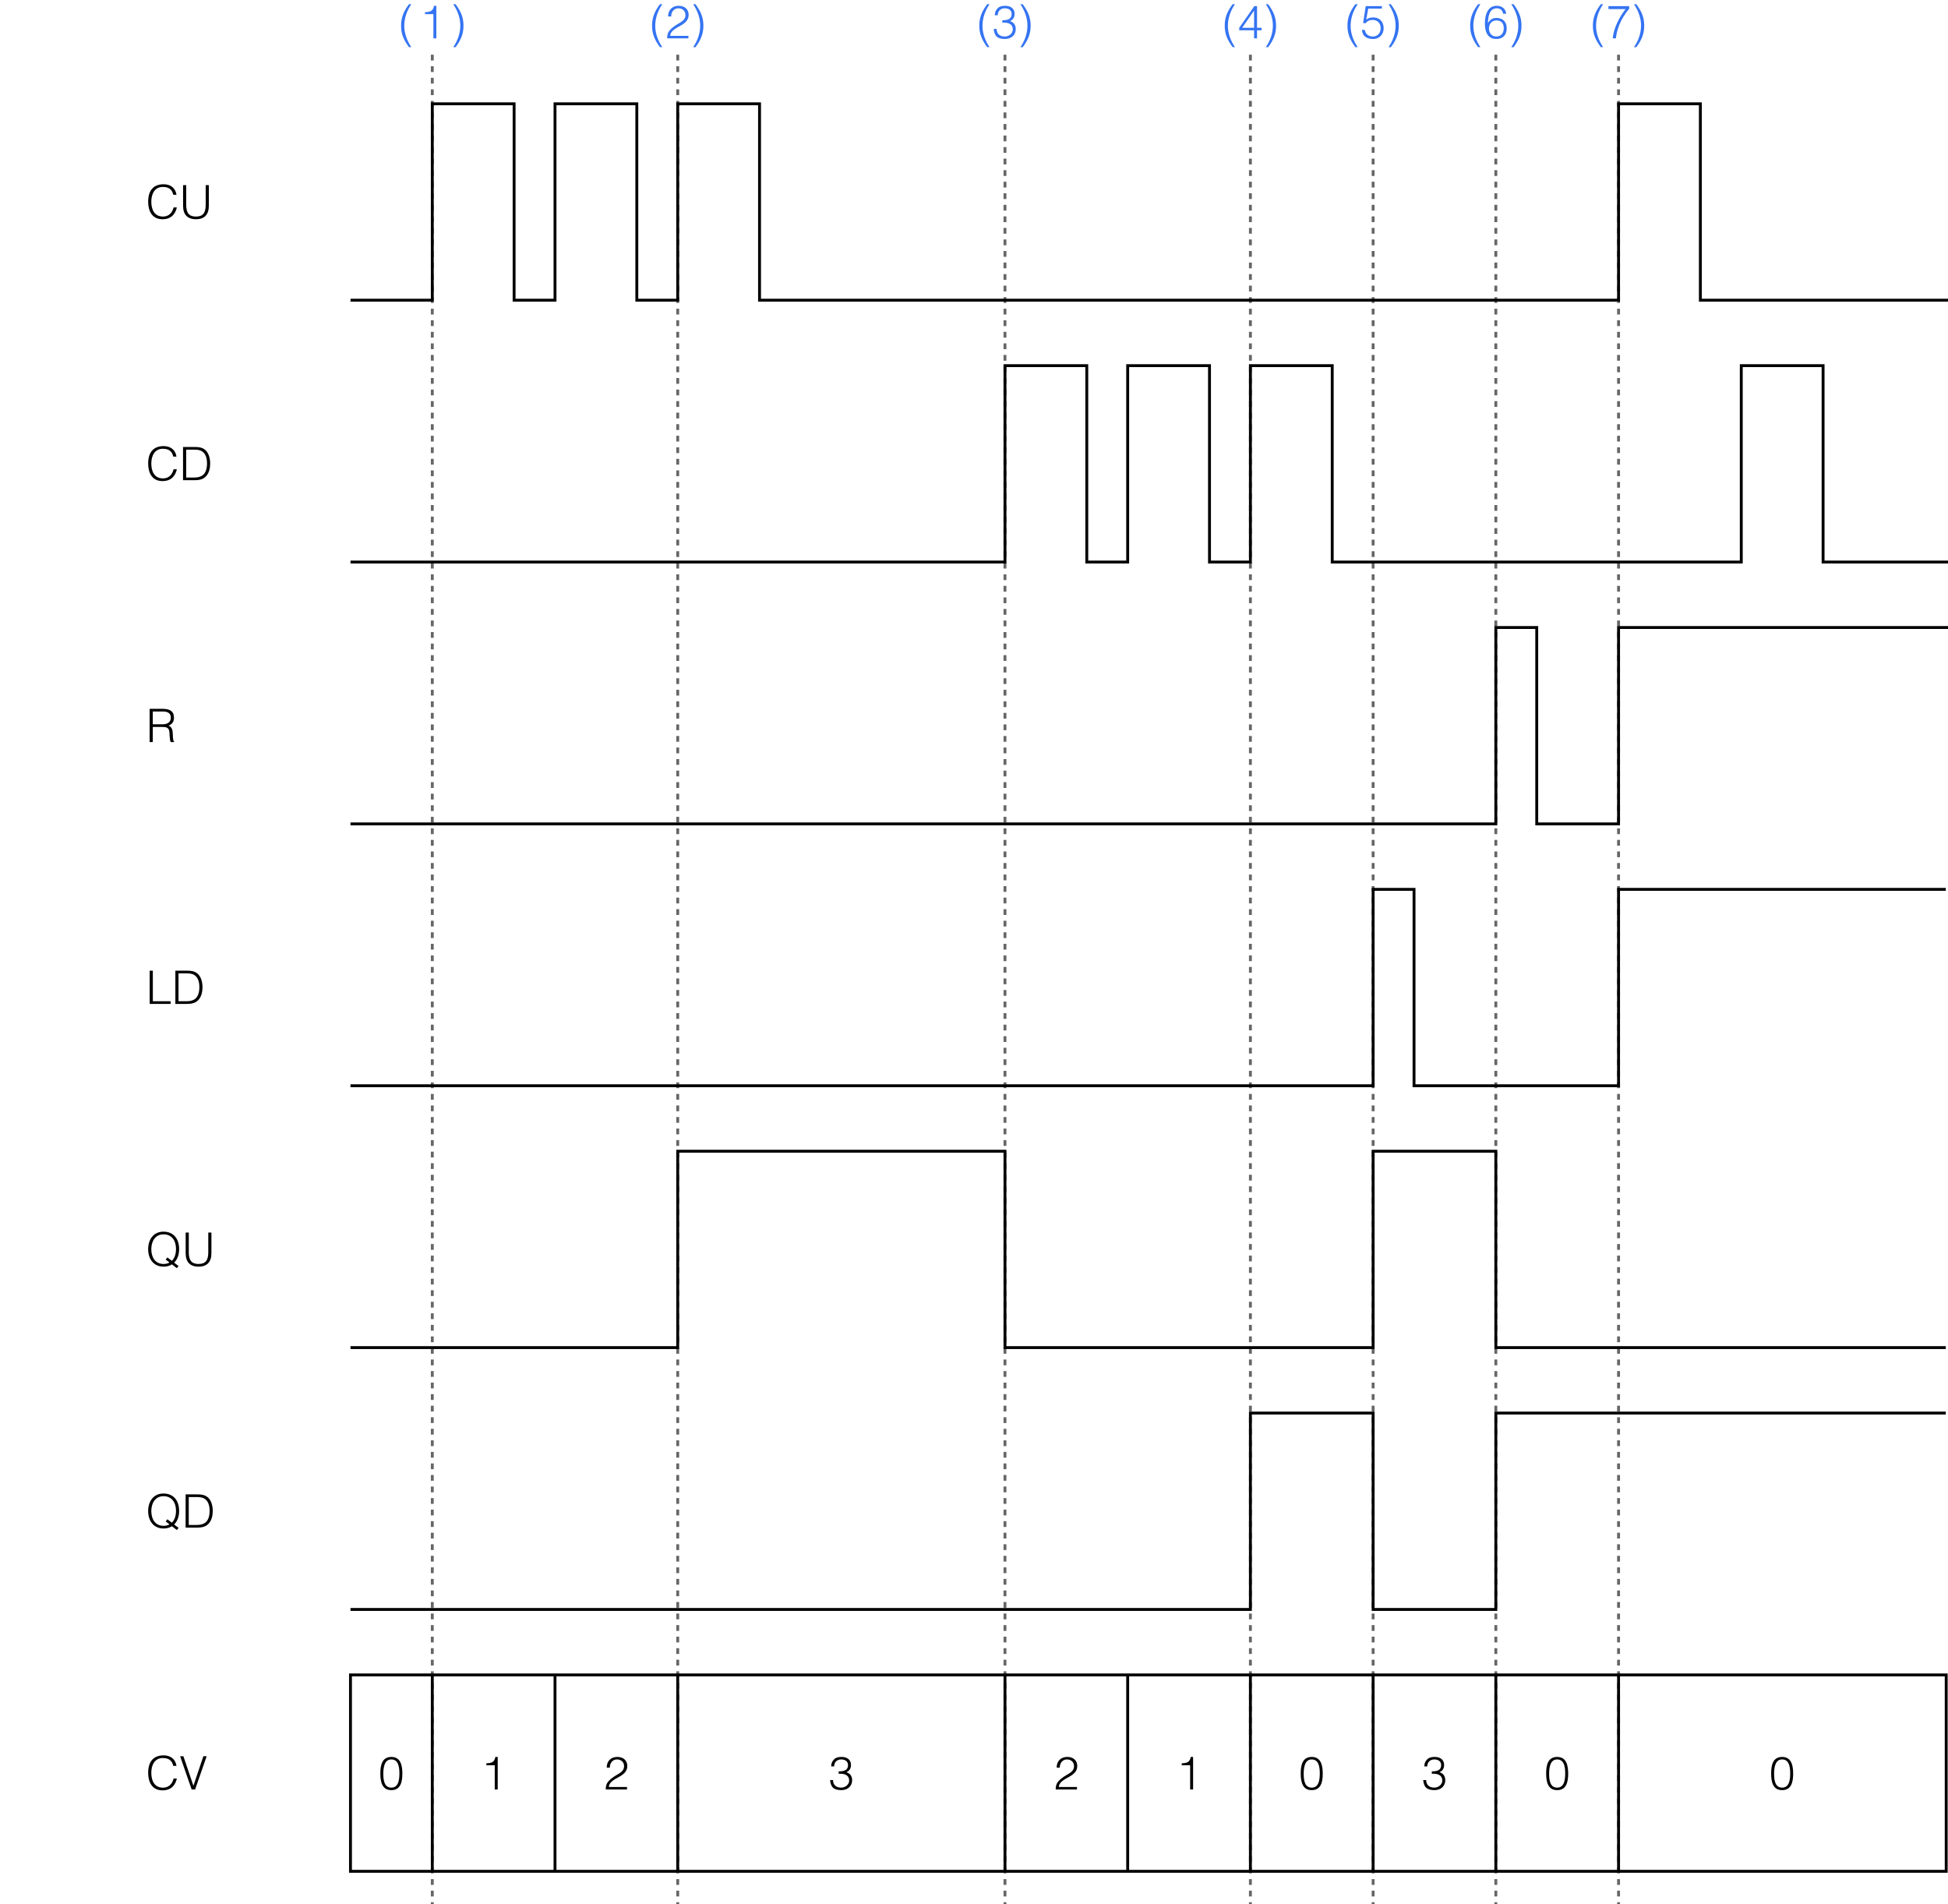 <?xml version="1.0" encoding="utf-8"?>
<!-- Generator: Adobe Illustrator 28.2.0, SVG Export Plug-In . SVG Version: 6.00 Build 0)  -->
<svg version="1.1" xmlns="http://www.w3.org/2000/svg" xmlns:xlink="http://www.w3.org/1999/xlink" x="0px" y="0px"
	 width="337.478px" height="329.79px" viewBox="0 0 337.478 329.79" style="enable-background:new 0 0 337.478 329.79;"
	 xml:space="preserve">
<style type="text/css">
	.st0{fill:none;stroke:#666666;stroke-width:0.5;stroke-miterlimit:10;stroke-dasharray:1;}
	.st1{fill:none;stroke:#000000;stroke-width:0.5;stroke-miterlimit:10;}
	.st2{fill:#3574F2;}
</style>
<g id="レイヤー_1">
	<g>
		<line class="st0" x1="74.892" y1="9.475" x2="74.892" y2="329.79"/>
		<line class="st0" x1="117.412" y1="9.475" x2="117.412" y2="329.79"/>
		<line class="st0" x1="174.105" y1="9.475" x2="174.105" y2="329.79"/>
		<line class="st0" x1="216.624" y1="9.475" x2="216.624" y2="329.79"/>
		<line class="st0" x1="237.884" y1="9.475" x2="237.884" y2="329.79"/>
		<line class="st0" x1="259.144" y1="9.475" x2="259.144" y2="329.79"/>
		<line class="st0" x1="280.404" y1="9.475" x2="280.404" y2="329.79"/>
	</g>
	<polyline class="st1" points="337.478,51.995 294.577,51.995 294.577,17.979 280.404,17.979 280.404,51.995 131.585,51.995 
		131.585,17.979 117.412,17.979 117.412,51.995 110.325,51.995 110.325,17.979 96.152,17.979 96.152,51.995 89.065,51.995 
		89.065,17.979 74.892,17.979 74.892,51.995 60.719,51.995 	"/>
	<polyline class="st1" points="337.478,97.349 315.837,97.349 315.837,63.333 301.664,63.333 301.664,97.349 230.798,97.349 
		230.798,63.333 216.624,63.333 216.624,97.349 209.538,97.349 209.538,63.333 195.364,63.333 195.364,97.349 188.278,97.349 
		188.278,63.333 174.105,63.333 174.105,97.349 60.719,97.349 	"/>
	<polyline class="st1" points="337.097,233.412 259.144,233.412 259.144,199.396 237.884,199.396 237.884,233.412 174.105,233.412 
		174.105,199.396 117.412,199.396 117.412,233.412 60.719,233.412 	"/>
	<polyline class="st1" points="337.478,108.688 280.404,108.688 280.404,142.703 266.231,142.703 266.231,108.688 259.144,108.688 
		259.144,142.703 60.719,142.703 	"/>
	<polyline class="st1" points="337.097,154.042 280.404,154.042 280.404,188.058 244.971,188.058 244.971,154.042 237.884,154.042 
		237.884,188.058 60.719,188.058 	"/>
	<polyline class="st1" points="337.097,244.751 259.144,244.751 259.144,278.766 237.884,278.766 237.884,244.751 216.624,244.751 
		216.624,278.766 60.719,278.766 	"/>
	<g>
		<rect x="60.719" y="290.104" class="st1" width="276.447" height="34.016"/>
		<line class="st1" x1="74.892" y1="324.12" x2="74.892" y2="290.104"/>
		<line class="st1" x1="96.152" y1="324.12" x2="96.152" y2="290.104"/>
		<line class="st1" x1="117.412" y1="324.12" x2="117.412" y2="290.104"/>
		<line class="st1" x1="174.105" y1="324.12" x2="174.105" y2="290.104"/>
		<line class="st1" x1="195.364" y1="324.12" x2="195.364" y2="290.104"/>
		<line class="st1" x1="216.624" y1="324.12" x2="216.624" y2="290.104"/>
		<line class="st1" x1="237.884" y1="324.12" x2="237.884" y2="290.104"/>
		<line class="st1" x1="259.144" y1="324.12" x2="259.144" y2="290.104"/>
		<line class="st1" x1="280.404" y1="324.12" x2="280.404" y2="290.104"/>
	</g>
</g>
<g id="レイヤー_2">
	<g>
		<path d="M30.019,33.735c-0.224-0.983-0.832-1.359-1.815-1.359c-1.391,0-1.991,1.191-1.991,2.55c0,1.288,0.472,2.583,2.039,2.583
			c0.992,0,1.607-0.671,1.823-1.583h0.567c-0.256,1.111-0.951,2.047-2.495,2.047c-1.775,0-2.479-1.399-2.479-3.03
			c0-2.199,1.151-3.03,2.679-3.03c1.183,0,2.047,0.631,2.23,1.823H30.019z"/>
		<path d="M31.717,32.064h0.543v3.43c0,1.423,0.512,2.015,1.687,2.015c1.239,0,1.688-0.655,1.688-2.015v-3.43h0.543v3.59
			c0,1.495-0.744,2.319-2.231,2.319c-1.503,0-2.23-0.848-2.23-2.319V32.064z"/>
	</g>
	<g>
		<path d="M30.938,264.641l-0.304,0.368l-0.848-0.656c-0.392,0.248-0.872,0.392-1.439,0.392c-1.775,0-2.679-1.367-2.679-3.022
			c0-1.599,0.863-3.038,2.654-3.038c1.615,0,2.711,1.08,2.711,3.038c0,0.928-0.288,1.767-0.864,2.327L30.938,264.641z
			 M29.771,263.737c0.488-0.464,0.72-1.215,0.72-2.015c0-1.719-0.919-2.574-2.151-2.574c-1.479,0-2.126,1.247-2.126,2.574
			c0,1.368,0.64,2.559,2.143,2.559c0.4,0,0.735-0.096,1.007-0.256l-0.656-0.503l0.288-0.376L29.771,263.737z"/>
		<path d="M32.157,264.593v-5.757h1.967c0.64,0,1.239,0.04,1.775,0.432c0.759,0.552,0.959,1.671,0.959,2.439
			c0,0.759-0.168,1.607-0.696,2.183c-0.528,0.592-1.279,0.704-2.039,0.704H32.157z M32.701,264.129h1.303
			c0.488,0,0.912-0.032,1.351-0.264c0.768-0.392,0.959-1.375,0.959-2.159c0-0.84-0.184-1.759-0.991-2.191
			c-0.344-0.184-0.84-0.216-1.319-0.216h-1.303V264.129z"/>
	</g>
	<g>
		<path d="M30.938,219.286l-0.304,0.368l-0.848-0.656c-0.392,0.248-0.872,0.392-1.439,0.392c-1.775,0-2.679-1.367-2.679-3.022
			c0-1.599,0.863-3.038,2.654-3.038c1.615,0,2.711,1.08,2.711,3.038c0,0.928-0.288,1.767-0.864,2.327L30.938,219.286z
			 M29.771,218.383c0.488-0.464,0.72-1.215,0.72-2.015c0-1.719-0.919-2.574-2.151-2.574c-1.479,0-2.126,1.247-2.126,2.574
			c0,1.368,0.64,2.559,2.143,2.559c0.4,0,0.735-0.096,1.007-0.256l-0.656-0.503l0.288-0.376L29.771,218.383z"/>
		<path d="M32.165,213.481h0.543v3.43c0,1.423,0.512,2.015,1.687,2.015c1.239,0,1.688-0.655,1.688-2.015v-3.43h0.543v3.59
			c0,1.495-0.744,2.319-2.231,2.319c-1.503,0-2.23-0.848-2.23-2.319V213.481z"/>
	</g>
	<g>
		<path d="M30.019,79.089c-0.224-0.983-0.832-1.359-1.815-1.359c-1.391,0-1.991,1.191-1.991,2.55c0,1.288,0.472,2.583,2.039,2.583
			c0.992,0,1.607-0.671,1.823-1.583h0.567c-0.256,1.111-0.951,2.047-2.495,2.047c-1.775,0-2.479-1.399-2.479-3.03
			c0-2.199,1.151-3.03,2.679-3.03c1.183,0,2.047,0.632,2.23,1.823H30.019z"/>
		<path d="M31.709,83.175v-5.757h1.967c0.64,0,1.239,0.04,1.775,0.432c0.759,0.552,0.959,1.671,0.959,2.439
			c0,0.759-0.168,1.607-0.696,2.183c-0.528,0.592-1.279,0.704-2.039,0.704H31.709z M32.253,82.711h1.303
			c0.488,0,0.912-0.032,1.351-0.264c0.768-0.392,0.959-1.375,0.959-2.159c0-0.84-0.184-1.759-0.991-2.191
			c-0.344-0.184-0.84-0.216-1.319-0.216h-1.303V82.711z"/>
	</g>
	<g>
		<path d="M26.469,125.915v2.615h-0.544v-5.757h2.255c1.263,0,1.959,0.448,1.959,1.511c0,0.728-0.272,1.111-0.936,1.407
			c0.68,0.232,0.72,0.952,0.735,1.559c0.024,0.872,0.096,1.111,0.24,1.223v0.056h-0.6c-0.224-0.392-0.167-1.471-0.256-1.911
			c-0.128-0.624-0.6-0.704-1.143-0.704H26.469z M28.164,125.451c0.808,0,1.431-0.336,1.431-1.144c0-0.863-0.671-1.071-1.399-1.071
			h-1.727v2.215H28.164z"/>
	</g>
	<g>
		<path d="M25.933,173.884v-5.757h0.544v5.293h3.086v0.464H25.933z"/>
		<path d="M30.381,173.884v-5.757h1.967c0.64,0,1.239,0.04,1.775,0.432c0.76,0.552,0.959,1.671,0.959,2.439
			c0,0.759-0.168,1.607-0.696,2.183c-0.527,0.592-1.279,0.704-2.039,0.704H30.381z M30.925,173.42h1.303
			c0.488,0,0.912-0.032,1.351-0.264c0.768-0.392,0.959-1.375,0.959-2.159c0-0.84-0.184-1.759-0.991-2.191
			c-0.344-0.184-0.839-0.216-1.319-0.216h-1.303V173.42z"/>
	</g>
	<g>
		<path d="M30.019,305.861c-0.224-0.983-0.832-1.359-1.815-1.359c-1.391,0-1.991,1.191-1.991,2.55c0,1.288,0.472,2.583,2.039,2.583
			c0.992,0,1.607-0.671,1.823-1.583h0.567c-0.256,1.111-0.951,2.047-2.495,2.047c-1.775,0-2.479-1.399-2.479-3.03
			c0-2.199,1.151-3.03,2.679-3.03c1.183,0,2.047,0.631,2.23,1.823H30.019z"/>
		<path d="M31.205,304.19h0.567l1.735,5.117l1.727-5.117h0.567l-1.999,5.757h-0.6L31.205,304.19z"/>
	</g>
	<g>
		<path d="M85.712,305.758h-1.455v-0.336c0.855-0.056,1.391-0.144,1.559-1.111h0.408v5.637h-0.512V305.758z"/>
	</g>
	<g>
		<path d="M105.109,306.157c0-1.111,0.72-1.847,1.831-1.847c1.135,0,1.735,0.695,1.735,1.559c0,1.495-1.615,1.871-2.455,2.51
			c-0.368,0.28-0.711,0.6-0.736,1.136h3.143v0.432h-3.686c0.008-0.536,0.08-0.959,0.44-1.375c1.175-1.359,2.734-1.344,2.734-2.671
			c0-0.735-0.544-1.159-1.239-1.159c-0.736,0-1.255,0.656-1.224,1.415H105.109z"/>
	</g>
	<g>
		<path d="M145.301,306.813c0.951,0.008,1.615-0.216,1.615-1.08c0-0.695-0.552-0.991-1.2-0.991c-0.719,0-1.207,0.504-1.207,1.207
			h-0.512c0-0.503,0.168-0.911,0.543-1.263c0.352-0.32,0.815-0.375,1.279-0.375c0.888,0,1.607,0.448,1.607,1.391
			c0,0.583-0.256,1.023-0.8,1.255c0.815,0.256,1,0.872,1,1.391c0,0.927-0.656,1.679-1.815,1.711c-1.303,0-1.887-0.432-2.007-1.743
			h0.512c0,0.855,0.567,1.311,1.399,1.311c0.816,0,1.431-0.608,1.399-1.271c-0.032-0.911-0.824-1.199-1.815-1.127V306.813z"/>
	</g>
	<g>
		<path d="M183.062,306.157c0-1.111,0.72-1.847,1.831-1.847c1.135,0,1.735,0.695,1.735,1.559c0,1.495-1.615,1.871-2.455,2.51
			c-0.368,0.28-0.711,0.6-0.736,1.136h3.143v0.432h-3.686c0.008-0.536,0.08-0.959,0.44-1.375c1.175-1.359,2.734-1.344,2.734-2.671
			c0-0.735-0.544-1.159-1.239-1.159c-0.736,0-1.255,0.656-1.224,1.415H183.062z"/>
	</g>
	<g>
		<path d="M206.184,305.758h-1.455v-0.336c0.855-0.056,1.391-0.144,1.559-1.111h0.408v5.637h-0.512V305.758z"/>
	</g>
	<g>
		<path d="M229.156,307.229c0,1.496-0.352,2.831-1.903,2.831c-1.559,0-1.911-1.327-1.911-2.886c0-1.423,0.288-2.862,1.911-2.862
			C228.924,304.311,229.156,305.917,229.156,307.229z M227.237,304.742c-1.119,0-1.383,1.239-1.383,2.486
			c0,1.447,0.32,2.399,1.399,2.399c1.215,0,1.391-1.319,1.391-2.455C228.644,305.958,228.428,304.742,227.237,304.742z"/>
	</g>
	<g>
		<path d="M248.057,306.813c0.951,0.008,1.615-0.216,1.615-1.08c0-0.695-0.552-0.991-1.2-0.991c-0.719,0-1.207,0.504-1.207,1.207
			h-0.512c0-0.503,0.168-0.911,0.543-1.263c0.352-0.32,0.815-0.375,1.279-0.375c0.888,0,1.607,0.448,1.607,1.391
			c0,0.583-0.256,1.023-0.8,1.255c0.815,0.256,1,0.872,1,1.391c0,0.927-0.656,1.679-1.815,1.711c-1.303,0-1.887-0.432-2.007-1.743
			h0.512c0,0.855,0.567,1.311,1.399,1.311c0.816,0,1.431-0.608,1.399-1.271c-0.032-0.911-0.824-1.199-1.815-1.127V306.813z"/>
	</g>
	<g>
		<path d="M271.675,307.229c0,1.496-0.352,2.831-1.903,2.831c-1.559,0-1.911-1.327-1.911-2.886c0-1.423,0.288-2.862,1.911-2.862
			C271.444,304.311,271.675,305.917,271.675,307.229z M269.756,304.742c-1.119,0-1.383,1.239-1.383,2.486
			c0,1.447,0.32,2.399,1.399,2.399c1.215,0,1.391-1.319,1.391-2.455C271.163,305.958,270.948,304.742,269.756,304.742z"/>
	</g>
	<g>
		<path d="M310.652,307.229c0,1.496-0.352,2.831-1.903,2.831c-1.559,0-1.911-1.327-1.911-2.886c0-1.423,0.288-2.862,1.911-2.862
			C310.42,304.311,310.652,305.917,310.652,307.229z M308.733,304.742c-1.119,0-1.383,1.239-1.383,2.486
			c0,1.447,0.32,2.399,1.399,2.399c1.215,0,1.391-1.319,1.391-2.455C310.14,305.958,309.924,304.742,308.733,304.742z"/>
	</g>
	<g>
		<path d="M69.706,307.229c0,1.496-0.352,2.831-1.903,2.831c-1.559,0-1.911-1.327-1.911-2.886c0-1.423,0.288-2.862,1.911-2.862
			C69.475,304.311,69.706,305.917,69.706,307.229z M67.787,304.742c-1.119,0-1.383,1.239-1.383,2.486
			c0,1.447,0.32,2.399,1.399,2.399c1.215,0,1.391-1.319,1.391-2.455C69.195,305.958,68.979,304.742,67.787,304.742z"/>
	</g>
	<g>
		<path class="st2" d="M71.259,0.731c-0.76,1.104-1.223,2.398-1.223,3.742c0,1.328,0.487,2.599,1.223,3.694h-0.408
			c-0.88-1.215-1.367-2.215-1.367-3.734c0-1.463,0.503-2.551,1.367-3.702H71.259z"/>
		<path class="st2" d="M75.082,2.45h-1.455V2.115c0.855-0.056,1.391-0.144,1.559-1.111h0.408V6.64h-0.512V2.45z"/>
		<path class="st2" d="M78.523,8.167c0.76-1.104,1.223-2.399,1.223-3.742c0-1.327-0.487-2.599-1.223-3.694h0.408
			c0.879,1.215,1.367,2.215,1.367,3.734c0,1.463-0.503,2.551-1.367,3.702H78.523z"/>
	</g>
	<g>
		<path class="st2" d="M114.739,0.731c-0.76,1.104-1.224,2.398-1.224,3.742c0,1.328,0.488,2.599,1.224,3.694h-0.408
			c-0.879-1.215-1.367-2.215-1.367-3.734c0-1.463,0.503-2.551,1.367-3.702H114.739z"/>
		<path class="st2" d="M115.74,2.85c0-1.111,0.72-1.847,1.831-1.847c1.135,0,1.735,0.695,1.735,1.559
			c0,1.495-1.615,1.871-2.455,2.511c-0.368,0.28-0.711,0.6-0.735,1.135h3.142V6.64h-3.686c0.008-0.536,0.08-0.959,0.44-1.375
			c1.175-1.359,2.734-1.343,2.734-2.67c0-0.735-0.544-1.159-1.239-1.159c-0.736,0-1.255,0.656-1.224,1.415H115.74z"/>
		<path class="st2" d="M120.084,8.167c0.76-1.104,1.223-2.399,1.223-3.742c0-1.327-0.487-2.599-1.223-3.694h0.408
			c0.879,1.215,1.367,2.215,1.367,3.734c0,1.463-0.503,2.551-1.367,3.702H120.084z"/>
	</g>
	<g>
		<path class="st2" d="M171.431,0.731c-0.76,1.104-1.224,2.398-1.224,3.742c0,1.328,0.488,2.599,1.224,3.694h-0.408
			c-0.879-1.215-1.367-2.215-1.367-3.734c0-1.463,0.503-2.551,1.367-3.702H171.431z"/>
		<path class="st2" d="M173.647,3.506c0.952,0.008,1.615-0.216,1.615-1.08c0-0.695-0.552-0.991-1.2-0.991
			c-0.719,0-1.207,0.503-1.207,1.208h-0.512c0-0.504,0.168-0.912,0.543-1.264c0.352-0.32,0.816-0.375,1.279-0.375
			c0.888,0,1.607,0.448,1.607,1.391c0,0.583-0.256,1.023-0.8,1.255c0.815,0.256,1,0.872,1,1.391c0,0.928-0.656,1.679-1.815,1.711
			c-1.303,0-1.887-0.432-2.007-1.743h0.512c0,0.856,0.567,1.312,1.399,1.312c0.816,0,1.432-0.607,1.399-1.271
			c-0.032-0.911-0.824-1.199-1.815-1.127V3.506z"/>
		<path class="st2" d="M176.776,8.167c0.76-1.104,1.223-2.399,1.223-3.742c0-1.327-0.487-2.599-1.223-3.694h0.408
			c0.879,1.215,1.367,2.215,1.367,3.734c0,1.463-0.503,2.551-1.367,3.702H176.776z"/>
	</g>
	<g>
		<path class="st2" d="M213.95,0.731c-0.76,1.104-1.224,2.398-1.224,3.742c0,1.328,0.488,2.599,1.224,3.694h-0.408
			c-0.879-1.215-1.367-2.215-1.367-3.734c0-1.463,0.503-2.551,1.367-3.702H213.95z"/>
		<path class="st2" d="M217.262,5.249h-2.574v-0.44l2.622-3.75h0.464v3.758h0.784v0.432h-0.784V6.64h-0.512V5.249z M215.191,4.817
			h2.071V1.827L215.191,4.817z"/>
		<path class="st2" d="M219.296,8.167c0.76-1.104,1.223-2.399,1.223-3.742c0-1.327-0.487-2.599-1.223-3.694h0.408
			c0.879,1.215,1.367,2.215,1.367,3.734c0,1.463-0.503,2.551-1.367,3.702H219.296z"/>
	</g>
	<g>
		<path class="st2" d="M235.211,0.731c-0.76,1.104-1.224,2.398-1.224,3.742c0,1.328,0.488,2.599,1.224,3.694h-0.408
			c-0.879-1.215-1.367-2.215-1.367-3.734c0-1.463,0.503-2.551,1.367-3.702H235.211z"/>
		<path class="st2" d="M236.452,5.177c0.104,0.76,0.656,1.144,1.391,1.144c0.84,0,1.352-0.64,1.352-1.439
			c0-0.839-0.544-1.431-1.399-1.431c-0.504,0-0.912,0.176-1.223,0.584l-0.424-0.056l0.456-2.918h2.799v0.432h-2.367l-0.352,1.895
			c0.44-0.288,0.728-0.368,1.239-0.368c1.031,0,1.783,0.704,1.783,1.863c0,1.184-0.855,1.871-1.783,1.871
			c-1.063,0-1.895-0.408-1.983-1.575H236.452z"/>
		<path class="st2" d="M240.556,8.167c0.76-1.104,1.223-2.399,1.223-3.742c0-1.327-0.487-2.599-1.223-3.694h0.408
			c0.879,1.215,1.367,2.215,1.367,3.734c0,1.463-0.503,2.551-1.367,3.702H240.556z"/>
	</g>
	<g>
		<path class="st2" d="M256.471,0.731c-0.76,1.104-1.224,2.398-1.224,3.742c0,1.328,0.488,2.599,1.224,3.694h-0.408
			c-0.879-1.215-1.367-2.215-1.367-3.734c0-1.463,0.503-2.551,1.367-3.702H256.471z"/>
		<path class="st2" d="M260.414,2.387c-0.112-0.576-0.472-0.952-1.071-0.952c-1.383,0-1.503,1.487-1.583,2.55
			c0.32-0.432,0.656-0.879,1.479-0.879c1.135,0,1.791,0.688,1.791,1.815c0,1.136-0.664,1.831-1.807,1.831
			c-1.127,0-1.975-0.704-1.975-2.694c0-1.335,0.392-3.054,2.047-3.054c0.888,0,1.543,0.479,1.647,1.383H260.414z M257.951,4.937
			c0,0.632,0.352,1.383,1.279,1.383c0.952,0,1.288-0.735,1.288-1.415c0-0.872-0.416-1.367-1.295-1.367
			C258.431,3.538,257.951,4.178,257.951,4.937z"/>
		<path class="st2" d="M261.816,8.167c0.76-1.104,1.223-2.399,1.223-3.742c0-1.327-0.487-2.599-1.223-3.694h0.408
			c0.879,1.215,1.367,2.215,1.367,3.734c0,1.463-0.503,2.551-1.367,3.702H261.816z"/>
	</g>
	<g>
		<path class="st2" d="M277.731,0.731c-0.76,1.104-1.224,2.398-1.224,3.742c0,1.328,0.488,2.599,1.224,3.694h-0.408
			c-0.879-1.215-1.367-2.215-1.367-3.734c0-1.463,0.503-2.551,1.367-3.702H277.731z"/>
		<path class="st2" d="M278.652,1.059h3.59v0.48c-1.615,1.823-2.223,3.998-2.287,5.101h-0.56c0.112-1.631,1.151-3.742,2.231-5.069
			h-2.975V1.059z"/>
		<path class="st2" d="M283.076,8.167c0.76-1.104,1.223-2.399,1.223-3.742c0-1.327-0.487-2.599-1.223-3.694h0.408
			c0.879,1.215,1.367,2.215,1.367,3.734c0,1.463-0.503,2.551-1.367,3.702H283.076z"/>
	</g>
	<g>
	</g>
	<g>
	</g>
	<g>
	</g>
	<g>
	</g>
	<g>
	</g>
	<g>
	</g>
	<g>
	</g>
	<g>
	</g>
	<g>
	</g>
	<g>
	</g>
	<g>
	</g>
	<g>
	</g>
	<g>
	</g>
	<g>
	</g>
	<g>
	</g>
</g>
</svg>
